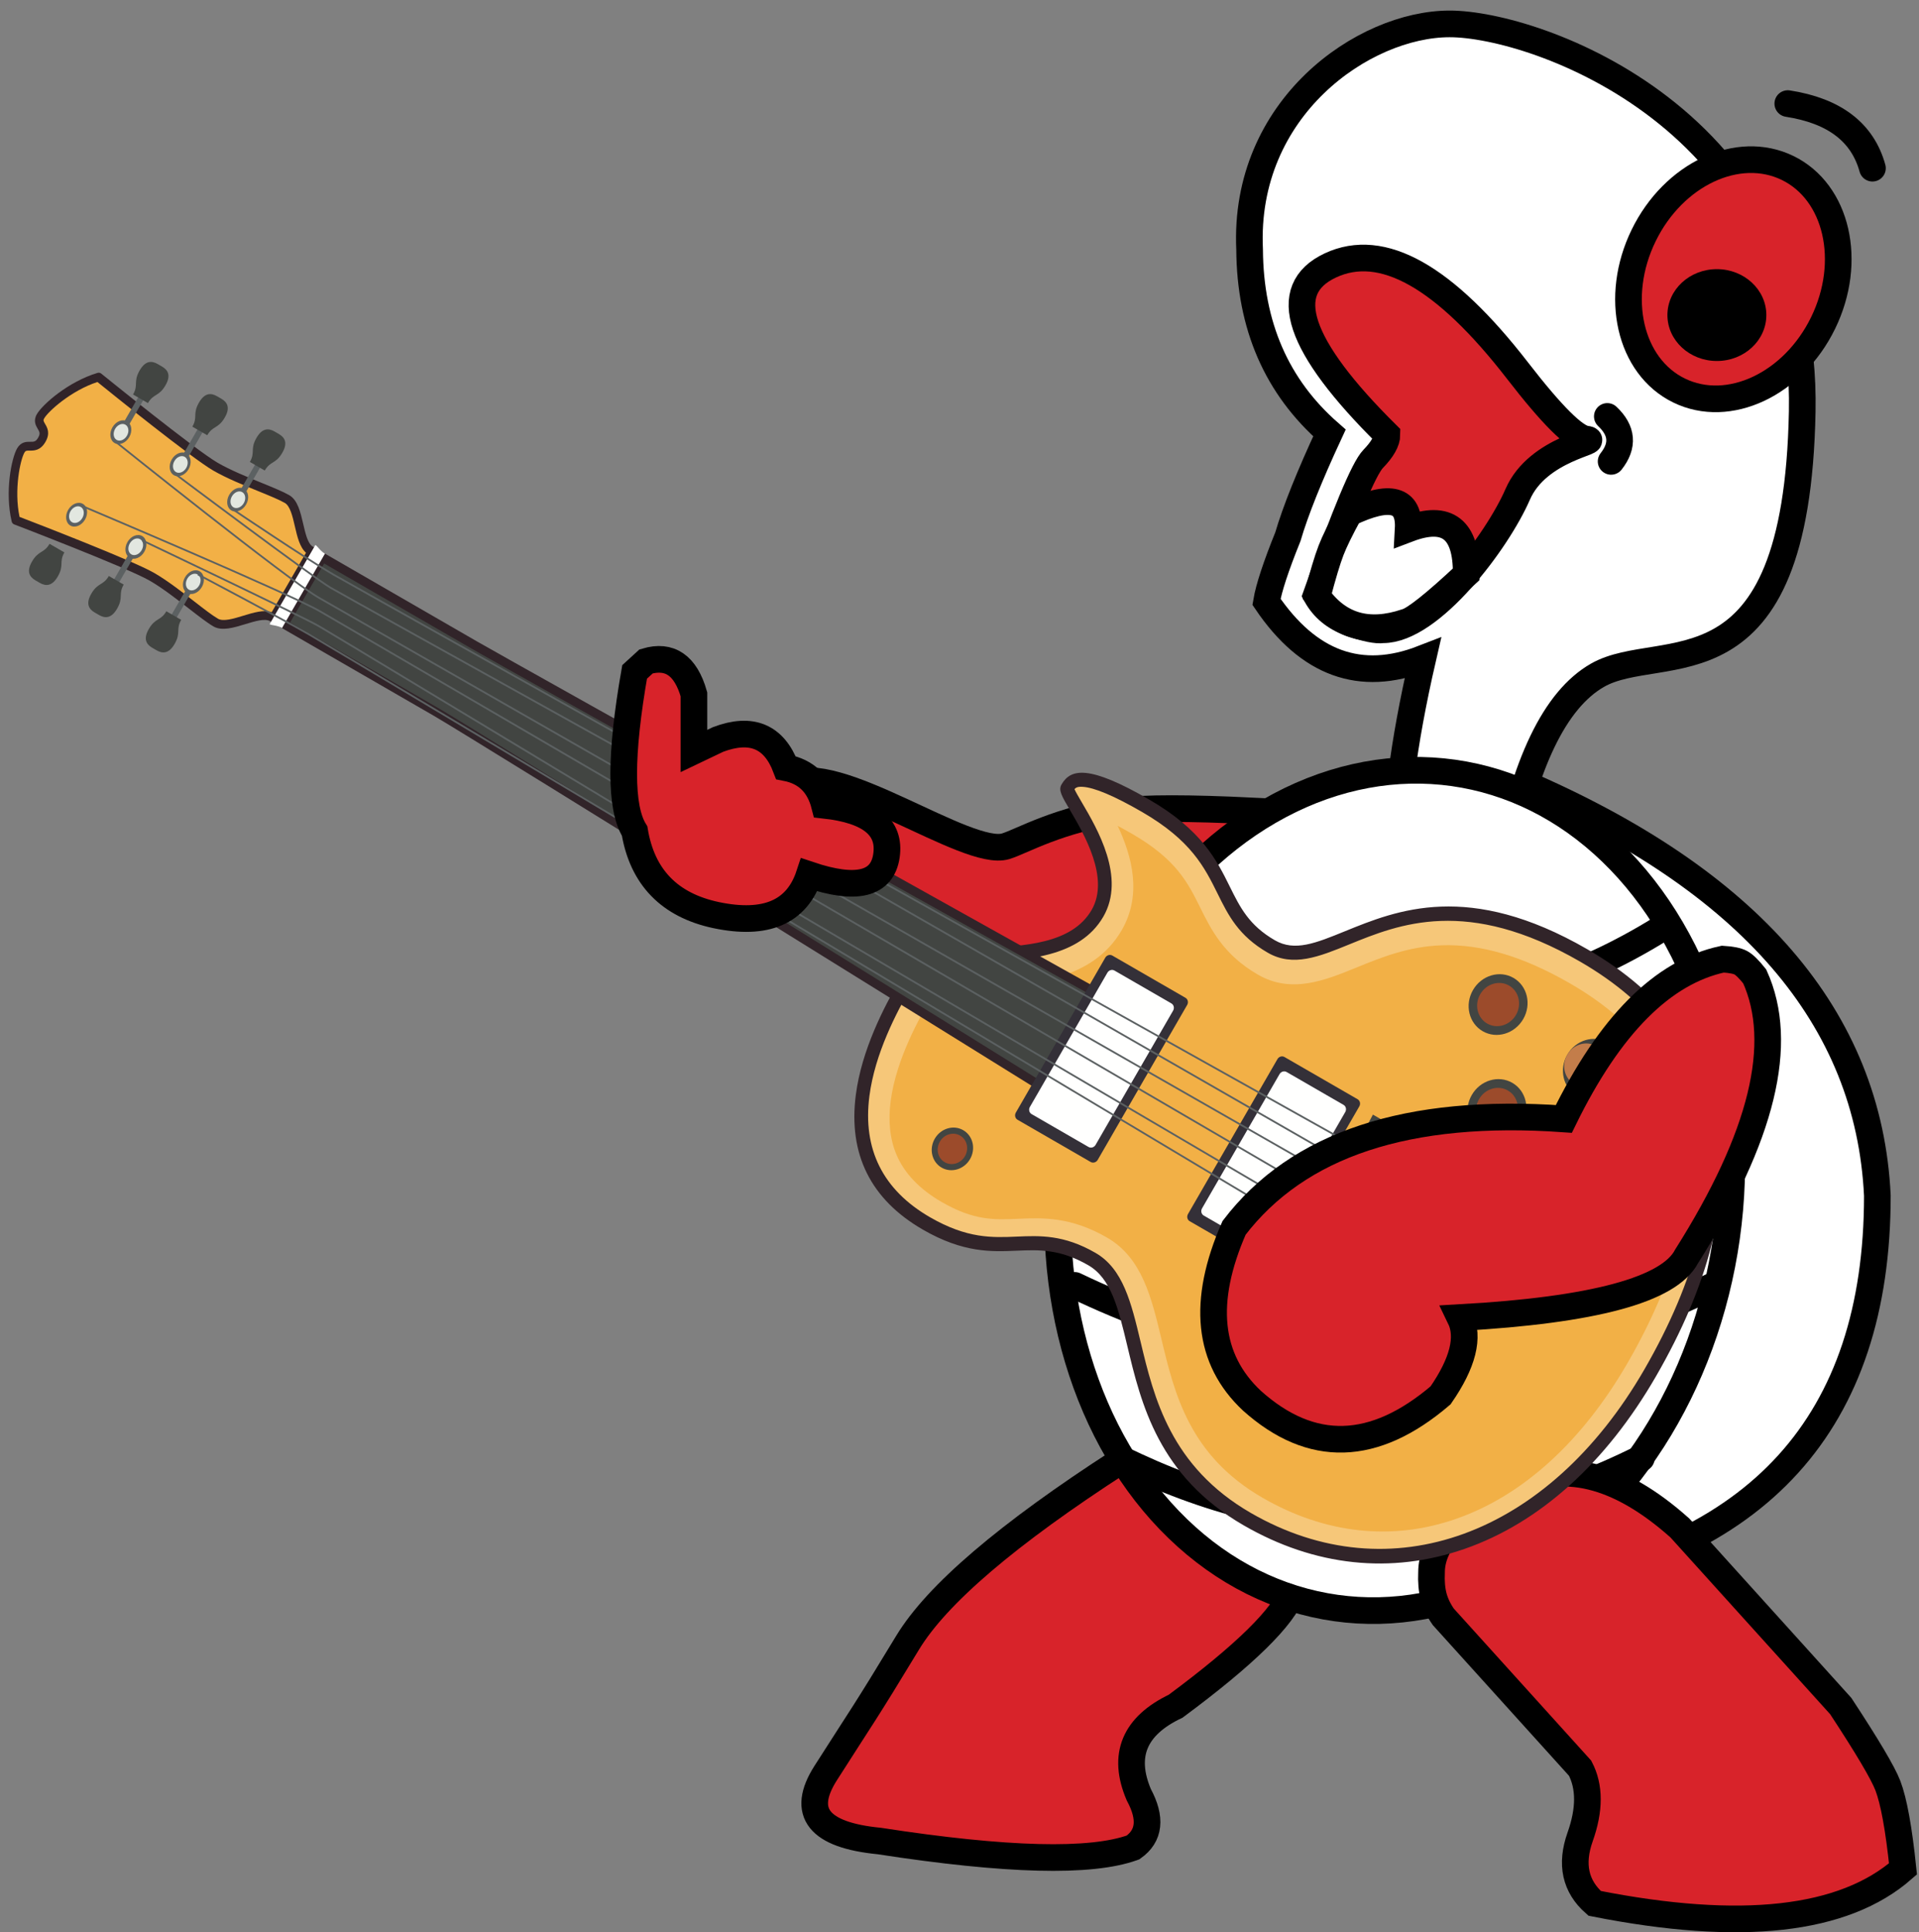 <?xml version="1.0" encoding="UTF-8"?>
<svg width="144px" height="145px" viewBox="0 0 144 145" version="1.1" xmlns="http://www.w3.org/2000/svg" xmlns:xlink="http://www.w3.org/1999/xlink">
    <rect x="0" y="0" width="144" height="145" fill="#808080" stroke="none"/>
    <!-- Generator: Sketch 46.2 (44496) - http://www.bohemiancoding.com/sketch -->
    <title>Group 11</title>
    <desc>Created with Sketch.</desc>
    <defs>
        <path d="M6.437,13.249 C-0.277,6.602 -1.691,2.37 2.193,0.555 C6.078,-1.26 10.762,1.377 16.246,8.466 C18.808,11.779 20.521,13.487 21.384,13.591 C22.679,13.746 17.762,14.241 16.246,17.739 C14.73,21.237 9.75,27.898 6.146,27.898 C5.649,27.968 4.825,27.799 3.674,27.391 C2.523,26.984 1.675,26.287 1.13,25.3 C3.286,19.197 4.709,15.789 5.4,15.077 C6.091,14.365 6.437,13.756 6.437,13.249 Z" id="path-1"></path>
    </defs>
    <g id="Page-1" stroke="none" stroke-width="1" fill="none" fill-rule="evenodd">
        <g id="Artboard" transform="translate(-929, -949)">
            <g id="Group-11" transform="translate(918, 950)">
                <g id="Group-6" transform="translate(0.291, 0.793)">
                    <path d="M124.839,117.445 C142.669,114.784 151.584,104.945 151.584,87.929 C150.949,74.609 142.034,64.262 124.839,56.887 C118.502,95.881 115.334,115.378 115.334,115.378 L124.839,117.445 Z" id="Path-9" stroke="#000000" stroke-width="2" fill="#FFFFFF"></path>
                    <path d="M117.474,47.622 C115.981,54.112 115.331,59.318 115.522,63.24 L123.652,63.287 C125.074,55.51 127.385,50.707 130.586,48.877 C135.387,46.132 145.527,51.079 145.946,29.093 C146.365,7.107 125.925,-0.011 119.478,1.36055038e-05 C113.031,0.011 103.983,6.294 104.478,16.932 C104.515,22.646 106.513,27.234 110.469,30.697 C108.961,33.945 107.921,36.541 107.35,38.485 C106.453,40.708 105.918,42.336 105.745,43.368 C108.894,48.02 112.804,49.438 117.474,47.622 Z" id="Path-4" stroke="#000000" stroke-width="2" fill="#FFFFFF"></path>
                    <ellipse id="Oval-18" stroke="#000000" stroke-width="2" fill="#D8232A" transform="translate(140.779, 19.162) scale(-1, 1) rotate(-26) translate(-140.779, -19.162) " cx="140.779" cy="19.162" rx="7.491" ry="9.29"></ellipse>
                    <path d="M144.368,7.488 C146.945,6.416 149.522,7.09 152.099,9.51" id="Path-36" stroke="#000000" stroke-width="2" stroke-linecap="round" transform="translate(148.234, 8.252) scale(-1, 1) rotate(-52) translate(-148.234, -8.252) "></path>
                    <path d="M104.772,59.064 C99.919,58.827 96.589,58.827 94.78,59.064 C90.207,59.664 87.391,61.34 86.178,61.711 C83.28,62.597 73.351,55.169 69.915,57.116 L72.429,64.219 L89.29,74.172 L99.835,71.024 L104.772,59.064 Z" id="Path-12" stroke="#000000" stroke-width="2" fill="#D8232A"></path>
                    <ellipse id="Oval-6" fill="#000000" transform="translate(139.542, 21.85) scale(-1, 1) translate(-139.542, -21.85) " cx="139.542" cy="21.85" rx="3.712" ry="3.446"></ellipse>
                    <g id="Path-7" transform="translate(108.348, 17.568)">
                        <mask id="mask-2" fill="white">
                            <use xlink:href="#path-1"></use>
                        </mask>
                        <use id="Mask" stroke="#000000" stroke-width="2" fill="#D8232A" xlink:href="#path-1"></use>
                    </g>
                    <path d="M130.011,31.973 C130.623,30.551 131.647,30.077 133.084,30.551" id="Path-64" stroke="#000000" stroke-width="2" stroke-linecap="round" transform="translate(131.547, 31.173) rotate(110) translate(-131.547, -31.173) "></path>
                    <path d="" id="Path-5" stroke="#979797"></path>
                    <path d="" id="Path-6" stroke="#979797"></path>
                    <path d="M94.743,107.875 C86.32,113.316 81.011,117.85 78.815,121.477 C75.521,126.917 75.489,126.834 72.666,131.263 C70.785,134.216 72.128,135.915 76.697,136.36 C86.233,137.831 92.578,137.991 95.732,136.841 C96.969,135.969 97.114,134.652 96.165,132.889 C94.904,129.935 95.826,127.719 98.93,126.242 C104.137,122.382 107.056,119.513 107.686,117.637 L96.196,107.5 L94.743,107.875 Z" id="Path-69" stroke="#000000" stroke-width="2" fill="#D8232A"></path>
                    <path d="M111.958,36.708 C115.026,35.249 116.499,35.646 116.376,37.897 C119.312,36.782 120.764,37.917 120.732,41.302 C118.345,43.535 116.837,44.73 116.209,44.889 C113.378,45.838 111.161,45.19 109.556,42.945 C109.967,41.375 110.311,40.229 110.589,39.507 C110.845,38.843 111.301,37.91 111.958,36.708 Z" id="Path-8" stroke="#000000" stroke-width="2" fill="#FFFFFF"></path>
                    <ellipse id="Oval-2" stroke="#000000" stroke-width="2" fill="#FFFFFF" transform="translate(115.365, 87.54) rotate(8) translate(-115.365, -87.54) " cx="115.365" cy="87.54" rx="25.152" ry="31.643"></ellipse>
                    <path d="M91.776,79.604 C107.458,87.331 123.025,87.331 138.476,79.604" id="Path-11" stroke="#000000" stroke-width="4" stroke-linecap="round"></path>
                    <path d="M91.357,94.663 C107.462,102.389 123.447,102.389 139.314,94.663" id="Path-11" stroke="#000000" stroke-width="2" stroke-linecap="round"></path>
                    <path d="M94.704,107.63 C107.858,114.111 120.916,114.111 133.876,107.63" id="Path-11" stroke="#000000" stroke-width="2" stroke-linecap="round"></path>
                    <path d="M97.632,67.892 C110.301,75.619 122.878,75.619 135.36,67.892" id="Path-11" stroke="#000000" stroke-width="2" stroke-linecap="round"></path>
                    <path d="M119.011,119.533 L129.28,130.896 C130.007,132.284 130.007,134.003 129.28,136.051 C128.553,138.1 128.916,139.762 130.37,141.037 C141.353,143.211 149.066,142.349 153.507,138.452 C153.197,135.449 152.818,133.365 152.372,132.2 C152.008,131.252 150.83,129.262 148.836,126.23 L136.764,112.866 C132.159,108.755 127.902,107.727 123.993,109.783 C120.084,111.838 118.13,113.976 118.13,116.196 C118.098,116.894 118.15,117.499 118.285,118.011 C118.42,118.523 118.662,119.03 119.011,119.533 Z" id="Path-68" stroke="#000000" stroke-width="2" fill="#D8232A"></path>
                    <g id="Group-7" transform="translate(74.247, 66.028) rotate(-60) translate(-74.247, -66.028) translate(48.747, -4.972)">
                        <path d="M23.354,77.804 C20.133,77.804 7.718,77.424 7.718,88.179 C7.718,94.632 11.61,94.822 11.61,100.262 C11.61,105.702 0.537,108.107 0.537,120.126 C0.537,132.146 9.865,140.813 25.166,140.813 C40.466,140.813 49.795,134.044 49.795,120.822 C49.795,104.986 38.655,105.518 38.655,100.199 C38.655,94.864 43.084,94.758 43.084,86.724 C43.084,81.03 41.943,80.988 41.317,80.988 C40.69,80.988 38.543,87.652 34.293,87.652 C28.588,87.652 26.575,77.804 23.354,77.804" id="Fill-272" fill="#F6C779"></path>
                        <path d="M22.603,78.308 C20.269,78.308 16.824,78.451 13.857,79.687 C10.14,81.234 8.254,84.092 8.254,88.179 C8.254,91.402 9.268,92.995 10.249,94.535 C11.182,96.001 12.147,97.517 12.147,100.262 C12.147,102.659 10.252,104.454 8.058,106.533 C4.946,109.481 1.074,113.15 1.074,120.126 C1.074,132.197 10.756,140.307 25.166,140.307 C40.702,140.307 49.258,133.387 49.258,120.822 C49.258,111.035 44.897,107.65 41.712,105.179 C39.783,103.682 38.118,102.389 38.118,100.199 C38.118,97.658 39.069,96.228 40.077,94.715 C41.291,92.891 42.547,91.005 42.547,86.724 C42.547,84.335 42.346,82.725 41.95,81.938 C41.785,81.61 41.648,81.525 41.492,81.502 C41.353,81.691 41.118,82.106 40.905,82.48 C39.78,84.465 37.685,88.158 34.293,88.158 C30.733,88.158 28.53,84.715 26.76,81.948 C25.563,80.077 24.433,78.31 23.354,78.31 L23.032,78.309 C22.899,78.309 22.756,78.308 22.603,78.308 M25.166,141.319 C17.636,141.319 11.268,139.255 6.751,135.35 C2.335,131.533 0,126.268 0,120.126 C0,112.732 4.046,108.899 7.297,105.819 C9.407,103.82 11.073,102.241 11.073,100.262 C11.073,97.798 10.225,96.466 9.328,95.056 C8.321,93.475 7.181,91.683 7.181,88.179 C7.181,83.654 9.281,80.485 13.424,78.76 C16.576,77.448 20.172,77.296 22.603,77.296 C22.757,77.296 22.902,77.296 23.036,77.297 L23.354,77.298 C25.039,77.298 26.263,79.211 27.68,81.425 C29.395,84.107 31.339,87.146 34.293,87.146 C37.042,87.146 38.939,83.8 39.958,82.003 C40.586,80.896 40.821,80.482 41.317,80.482 C42.7,80.482 43.621,81.544 43.621,86.724 C43.621,91.296 42.221,93.399 40.986,95.253 C40.023,96.7 39.192,97.949 39.192,100.199 C39.192,101.911 40.535,102.954 42.394,104.397 C45.744,106.997 50.332,110.557 50.332,120.822 C50.332,127.463 48.054,132.624 43.562,136.164 C39.222,139.585 33.032,141.319 25.166,141.319" id="Fill-273" fill="#312429"></path>
                        <path d="M22.419,80.01 C22.57,80.01 22.711,80.011 22.842,80.011 C22.902,80.011 22.961,80.011 23.017,80.012 C23.12,80.084 23.359,80.282 23.748,80.779 C24.199,81.356 24.683,82.114 25.197,82.916 C27.072,85.846 29.639,89.86 34.109,89.86 C37.208,89.86 39.312,87.728 40.731,85.682 C40.744,86.045 40.752,86.453 40.752,86.908 C40.752,90.752 39.672,92.374 38.529,94.092 C37.495,95.645 36.323,97.404 36.323,100.382 C36.323,103.29 38.449,104.939 40.504,106.535 C42.042,107.728 43.786,109.081 45.119,111.211 C46.696,113.731 47.463,116.935 47.463,121.006 C47.463,126.861 45.509,131.37 41.656,134.406 C39.777,135.887 37.429,137.026 34.678,137.791 C31.857,138.575 28.595,138.972 24.982,138.972 C18.135,138.972 12.394,137.138 8.381,133.669 C4.534,130.343 2.5,125.724 2.5,120.31 C2.5,113.96 5.961,110.681 9.015,107.788 C11.359,105.567 13.573,103.469 13.573,100.446 C13.573,97.28 12.443,95.505 11.446,93.938 C10.499,92.45 9.681,91.166 9.681,88.362 C9.681,86.46 10.14,84.88 11.045,83.669 C11.797,82.663 12.9,81.852 14.324,81.259 C17.323,80.01 21.025,80.01 22.419,80.01" id="Fill-274" fill="#F2B046"></path>
                        <path d="M45.035,125.665 C45.035,126.868 44,127.842 42.725,127.842 C41.449,127.842 40.415,126.868 40.415,125.665 C40.415,124.462 41.449,123.488 42.725,123.488 C44,123.488 45.035,124.462 45.035,125.665" id="Fill-275" fill="#424542"></path>
                        <path d="M44.369,125.665 C44.369,126.521 43.633,127.215 42.725,127.215 C41.816,127.215 41.08,126.521 41.08,125.665 C41.08,124.809 41.816,124.115 42.725,124.115 C43.633,124.115 44.369,124.809 44.369,125.665" id="Fill-276" fill="#9C4B2B"></path>
                        <path d="M44.369,125.038 C44.369,125.894 43.633,126.588 42.725,126.588 C41.816,126.588 41.08,125.894 41.08,125.038 C41.08,124.182 41.816,123.488 42.725,123.488 C43.633,123.488 44.369,124.182 44.369,125.038" id="Fill-277" fill="#C37D4A"></path>
                        <path d="M38.468,129.574 C38.468,130.776 37.434,131.751 36.158,131.751 C34.882,131.751 33.848,130.776 33.848,129.574 C33.848,128.371 34.882,127.396 36.158,127.396 C37.434,127.396 38.468,128.371 38.468,129.574" id="Fill-278" fill="#424542"></path>
                        <path d="M37.803,129.574 C37.803,130.43 37.066,131.124 36.158,131.124 C35.25,131.124 34.514,130.43 34.514,129.574 C34.514,128.718 35.25,128.023 36.158,128.023 C37.066,128.023 37.803,128.718 37.803,129.574" id="Fill-279" fill="#9C4B2B"></path>
                        <path d="M37.803,128.947 C37.803,129.803 37.066,130.497 36.158,130.497 C35.25,130.497 34.514,129.803 34.514,128.947 C34.514,128.091 35.25,127.396 36.158,127.396 C37.066,127.396 37.803,128.091 37.803,128.947" id="Fill-280" fill="#C37D4A"></path>
                        <path d="M15.158,87.064 C15.158,87.909 14.432,88.593 13.536,88.593 C12.64,88.593 11.914,87.909 11.914,87.064 C11.914,86.22 12.64,85.535 13.536,85.535 C14.432,85.535 15.158,86.22 15.158,87.064" id="Fill-281" fill="#424542"></path>
                        <path d="M14.691,87.064 C14.691,87.666 14.174,88.153 13.536,88.153 C12.898,88.153 12.381,87.666 12.381,87.064 C12.381,86.463 12.898,85.975 13.536,85.975 C14.174,85.975 14.691,86.463 14.691,87.064" id="Fill-282" fill="#9C4B2B"></path>
                        <path d="M38.837,120.97 C38.837,122.173 37.803,123.147 36.527,123.147 C35.252,123.147 34.217,122.173 34.217,120.97 C34.217,119.767 35.252,118.793 36.527,118.793 C37.803,118.793 38.837,119.767 38.837,120.97" id="Fill-284" fill="#424542"></path>
                        <path d="M38.172,120.97 C38.172,121.826 37.435,122.52 36.527,122.52 C35.619,122.52 34.883,121.826 34.883,120.97 C34.883,120.114 35.619,119.42 36.527,119.42 C37.435,119.42 38.172,120.114 38.172,120.97" id="Fill-285" fill="#9C4B2B"></path>
                        <path d="M45.7,117.111 C45.7,118.314 44.666,119.288 43.39,119.288 C42.114,119.288 41.08,118.314 41.08,117.111 C41.08,115.908 42.114,114.934 43.39,114.934 C44.666,114.934 45.7,115.908 45.7,117.111" id="Fill-287" fill="#424542"></path>
                        <path d="M45.035,117.111 C45.035,117.967 44.298,118.661 43.39,118.661 C42.482,118.661 41.746,117.967 41.746,117.111 C41.746,116.255 42.482,115.561 43.39,115.561 C44.298,115.561 45.035,116.255 45.035,117.111" id="Fill-288" fill="#9C4B2B"></path>
                        <path d="M22.56,37.156 C22.56,40.319 20.863,92.44 20.863,92.44 L29.1,92.44 C29.1,92.44 28.342,40.319 28.342,37.156 C28.342,34.467 28.342,26.871 28.342,23.955 L22.56,23.955 C22.56,26.871 22.56,34.467 22.56,37.156" id="Fill-291" fill="#424542"></path>
                        <path d="M21.209,92.124 L28.76,92.124 C28.696,87.732 28.007,40.156 28.007,37.156 L28.007,24.272 L22.896,24.272 L22.896,37.156 C22.896,40.157 21.353,87.695 21.209,92.124 Z M29.44,92.756 L20.517,92.756 L20.528,92.43 C20.545,91.909 22.225,40.278 22.225,37.156 L22.225,23.639 L28.678,23.639 L28.678,37.156 C28.678,40.281 29.428,91.915 29.436,92.436 L29.44,92.756 L29.44,92.756 Z" id="Fill-292" fill="#312429"></path>
                        <path d="M28.342,22.901 C28.342,21.762 30.803,20.624 30.803,19.443 C30.803,18.262 30.221,15.563 30.221,13.58 C30.221,11.598 31.653,2.615 31.653,2.615 C30.099,1.151 27.739,0.316 26.933,0.316 C26.128,0.316 26.503,1.281 25.451,1.281 C24.4,1.281 24.775,0.316 23.97,0.316 C23.164,0.316 20.792,1.161 19.25,2.615 C19.25,2.615 20.681,11.598 20.681,13.58 C20.681,15.563 20.1,18.262 20.1,19.443 C20.1,20.624 22.56,21.762 22.56,22.901 C22.56,22.93 22.56,22.966 22.56,23.006 L28.342,23.006 C28.342,22.966 28.342,22.93 28.342,22.901" id="Fill-293" fill="#F2B046"></path>
                        <path d="M22.876,22.69 L28.027,22.69 C28.143,22.078 28.74,21.52 29.32,20.979 C29.884,20.452 30.468,19.907 30.468,19.443 C30.468,18.949 30.36,18.167 30.235,17.26 C30.072,16.07 29.886,14.719 29.886,13.58 C29.886,11.72 31.097,3.983 31.296,2.728 C29.755,1.345 27.557,0.633 26.933,0.633 C26.772,0.633 26.736,0.673 26.608,0.899 C26.451,1.178 26.213,1.598 25.451,1.598 C24.69,1.598 24.452,1.178 24.295,0.899 C24.167,0.673 24.131,0.633 23.97,0.633 C23.345,0.633 21.147,1.345 19.607,2.728 C19.806,3.983 21.017,11.72 21.017,13.58 C21.017,14.719 20.831,16.07 20.668,17.26 C20.543,18.167 20.435,18.949 20.435,19.443 C20.435,19.907 21.019,20.452 21.583,20.979 C22.163,21.52 22.76,22.078 22.876,22.69 Z M28.342,23.323 L22.56,23.323 C22.375,23.323 22.225,23.181 22.225,23.006 L22.225,22.901 C22.225,22.469 21.659,21.939 21.111,21.428 C20.449,20.81 19.764,20.17 19.764,19.443 C19.764,18.908 19.875,18.107 20.002,17.179 C20.163,16.007 20.346,14.679 20.346,13.58 C20.346,11.644 18.932,2.751 18.918,2.662 C18.902,2.563 18.937,2.462 19.013,2.391 C20.678,0.821 23.125,0 23.97,0 C24.547,0 24.752,0.362 24.887,0.602 C25.024,0.844 25.092,0.965 25.451,0.965 C25.81,0.965 25.879,0.844 26.015,0.602 C26.151,0.362 26.356,0 26.933,0 C27.778,0 30.225,0.821 31.89,2.391 C31.965,2.462 32.001,2.563 31.985,2.662 C31.971,2.751 30.557,11.644 30.557,13.58 C30.557,14.679 30.74,16.007 30.901,17.179 C31.028,18.107 31.138,18.908 31.138,19.443 C31.138,20.17 30.454,20.81 29.792,21.428 C29.244,21.939 28.678,22.469 28.678,22.901 L28.678,23.006 C28.678,23.181 28.528,23.323 28.342,23.323 L28.342,23.323 Z" id="Fill-294" fill="#312429"></path>
                        <path d="M22.017,23.006 C22.017,23.203 22.236,23.529 22.236,23.955 L28.678,23.955 C28.678,23.529 28.882,23.203 28.882,23.006 L22.017,23.006" id="Fill-295" fill="#FFFFFE"></path>
                        <path d="M32.1,96.539 C32.1,96.749 31.92,96.919 31.698,96.919 L18.276,96.919 C18.053,96.919 17.873,96.749 17.873,96.539 L17.873,90.204 C17.873,89.994 18.053,89.824 18.276,89.824 L31.698,89.824 C31.92,89.824 32.1,89.994 32.1,90.204 L32.1,96.539" id="Fill-296" fill="#343038"></path>
                        <path d="M31.206,95.839 C31.206,96.048 31.025,96.218 30.803,96.218 L19.171,96.218 C18.948,96.218 18.768,96.048 18.768,95.839 L18.768,90.904 C18.768,90.695 18.948,90.525 19.171,90.525 L30.803,90.525 C31.025,90.525 31.206,90.695 31.206,90.904 L31.206,95.839" id="Fill-297" fill="#FFFFFE"></path>
                        <path d="M31.966,111.532 C31.966,111.742 31.786,111.912 31.564,111.912 L18.142,111.912 C17.919,111.912 17.739,111.742 17.739,111.532 L17.739,105.197 C17.739,104.987 17.919,104.818 18.142,104.818 L31.564,104.818 C31.786,104.818 31.966,104.987 31.966,105.197 L31.966,111.532" id="Fill-298" fill="#343038"></path>
                        <path d="M31.072,110.832 C31.072,111.042 30.891,111.211 30.669,111.211 L19.037,111.211 C18.814,111.211 18.634,111.042 18.634,110.832 L18.634,105.898 C18.634,105.688 18.814,105.518 19.037,105.518 L30.669,105.518 C30.891,105.518 31.072,105.688 31.072,105.898 L31.072,110.832" id="Fill-299" fill="#FFFFFE"></path>
                        <path d="M30.582,121.307 C30.582,121.517 30.402,121.687 30.179,121.687 L19.263,121.687 C19.041,121.687 18.86,121.517 18.86,121.307 L18.86,119.799 C18.86,119.59 19.041,119.42 19.263,119.42 L30.179,119.42 C30.402,119.42 30.582,119.59 30.582,119.799 L30.582,121.307" id="Fill-300" fill="#343038"></path>
                        <path d="M29.771,120.348 C29.771,120.558 29.591,120.727 29.368,120.727 L20.074,120.727 C19.852,120.727 19.671,120.558 19.671,120.348 L19.671,119.799 C19.671,119.59 19.852,119.42 20.074,119.42 L29.368,119.42 C29.591,119.42 29.771,119.59 29.771,119.799 L29.771,120.348" id="Fill-301" fill="#5C6162"></path>
                        <polyline id="Fill-302" fill="#424542" points="18.186 113.61 18.186 115.561 31.541 114.934 31.541 113.104 18.186 113.61"></polyline>
                        <path d="M17.169,5.213 C16.314,5.213 16.079,5.624 16.079,6.146 C16.079,6.204 16.079,6.459 16.079,6.517 C16.079,7.039 16.314,7.45 17.169,7.45 C18.159,7.45 18.142,6.976 18.982,6.976 L18.982,5.688 C18.142,5.688 18.159,5.213 17.169,5.213" id="Fill-340" fill="#424542"></path>
                        <path d="M22.829,6.355 C22.829,6.757 22.408,7.085 21.89,7.085 C21.371,7.085 20.95,6.757 20.95,6.355 C20.95,5.951 21.371,5.624 21.89,5.624 C22.408,5.624 22.829,5.951 22.829,6.355" id="Fill-341" fill="#5C6162"></path>
                        <path d="M22.549,6.339 C22.549,6.622 22.253,6.851 21.89,6.851 C21.525,6.851 21.23,6.622 21.23,6.339 C21.23,6.057 21.525,5.827 21.89,5.827 C22.253,5.827 22.549,6.057 22.549,6.339" id="Fill-342" fill="#E2E7E0"></path>
                        <polygon id="Fill-343" fill="#5C6162" points="28.808 6.388 32.532 6.388 32.532 5.952 28.808 5.952"></polygon>
                        <path d="M33.633,7.275 C34.489,7.275 34.724,6.864 34.724,6.342 C34.724,6.285 34.724,6.03 34.724,5.971 C34.724,5.45 34.489,5.038 33.633,5.038 C32.643,5.038 32.66,5.513 31.821,5.513 L31.821,6.801 C32.66,6.801 32.643,7.275 33.633,7.275" id="Fill-344" fill="#424542"></path>
                        <path d="M27.974,6.134 C27.974,5.731 28.394,5.404 28.913,5.404 C29.432,5.404 29.853,5.731 29.853,6.134 C29.853,6.538 29.432,6.864 28.913,6.864 C28.394,6.864 27.974,6.538 27.974,6.134" id="Fill-345" fill="#5C6162"></path>
                        <path d="M28.254,6.149 C28.254,5.867 28.549,5.637 28.913,5.637 C29.277,5.637 29.572,5.867 29.572,6.149 C29.572,6.432 29.277,6.662 28.913,6.662 C28.549,6.662 28.254,6.432 28.254,6.149" id="Fill-346" fill="#E2E7E0"></path>
                        <polygon id="Fill-347" fill="#5C6162" points="18.405 11.654 22.129 11.654 22.129 11.218 18.405 11.218"></polygon>
                        <path d="M17.304,10.274 C16.448,10.274 16.213,10.685 16.213,11.207 C16.213,11.265 16.213,11.52 16.213,11.578 C16.213,12.1 16.448,12.511 17.304,12.511 C18.294,12.511 18.277,12.037 19.116,12.037 L19.116,10.748 C18.277,10.748 18.294,10.274 17.304,10.274" id="Fill-348" fill="#424542"></path>
                        <path d="M22.963,11.415 C22.963,11.819 22.542,12.146 22.024,12.146 C21.505,12.146 21.084,11.819 21.084,11.415 C21.084,11.012 21.505,10.685 22.024,10.685 C22.542,10.685 22.963,11.012 22.963,11.415" id="Fill-349" fill="#5C6162"></path>
                        <path d="M22.683,11.4 C22.683,11.683 22.388,11.912 22.024,11.912 C21.66,11.912 21.365,11.683 21.365,11.4 C21.365,11.117 21.66,10.888 22.024,10.888 C22.388,10.888 22.683,11.117 22.683,11.4" id="Fill-350" fill="#E2E7E0"></path>
                        <polygon id="Fill-351" fill="#5C6162" points="28.942 11.449 32.667 11.449 32.667 11.013 28.942 11.013"></polygon>
                        <path d="M33.768,12.337 C34.623,12.337 34.858,11.925 34.858,11.404 C34.858,11.346 34.858,11.09 34.858,11.032 C34.858,10.511 34.623,10.1 33.768,10.1 C32.778,10.1 32.794,10.574 31.956,10.574 L31.956,11.862 C32.794,11.862 32.778,12.337 33.768,12.337" id="Fill-352" fill="#424542"></path>
                        <path d="M28.108,11.195 C28.108,10.792 28.529,10.465 29.048,10.465 C29.566,10.465 29.987,10.792 29.987,11.195 C29.987,11.598 29.566,11.925 29.048,11.925 C28.529,11.925 28.108,11.598 28.108,11.195" id="Fill-353" fill="#5C6162"></path>
                        <path d="M28.389,11.211 C28.389,10.927 28.683,10.698 29.048,10.698 C29.411,10.698 29.707,10.927 29.707,11.211 C29.707,11.493 29.411,11.723 29.048,11.723 C28.683,11.723 28.389,11.493 28.389,11.211" id="Fill-354" fill="#E2E7E0"></path>
                        <polygon id="Fill-355" fill="#5C6162" points="18.271 16.715 21.995 16.715 21.995 16.279 18.271 16.279"></polygon>
                        <path d="M17.169,15.335 C16.314,15.335 16.079,15.746 16.079,16.268 C16.079,16.326 16.079,16.581 16.079,16.639 C16.079,17.161 16.314,17.572 17.169,17.572 C18.159,17.572 18.142,17.098 18.982,17.098 L18.982,15.809 C18.142,15.809 18.159,15.335 17.169,15.335" id="Fill-356" fill="#424542"></path>
                        <path d="M22.829,16.476 C22.829,16.88 22.408,17.207 21.89,17.207 C21.371,17.207 20.95,16.88 20.95,16.476 C20.95,16.073 21.371,15.746 21.89,15.746 C22.408,15.746 22.829,16.073 22.829,16.476" id="Fill-357" fill="#5C6162"></path>
                        <path d="M22.549,16.461 C22.549,16.744 22.253,16.973 21.89,16.973 C21.525,16.973 21.23,16.744 21.23,16.461 C21.23,16.178 21.525,15.949 21.89,15.949 C22.253,15.949 22.549,16.178 22.549,16.461" id="Fill-358" fill="#E2E7E0"></path>
                        <polygon id="Fill-359" fill="#5C6162" points="28.808 16.51 32.532 16.51 32.532 16.074 28.808 16.074"></polygon>
                        <path d="M33.633,17.398 C34.489,17.398 34.724,16.987 34.724,16.465 C34.724,16.406 34.724,16.152 34.724,16.094 C34.724,15.572 34.489,15.161 33.633,15.161 C32.643,15.161 32.66,15.635 31.821,15.635 L31.821,16.923 C32.66,16.923 32.643,17.398 33.633,17.398" id="Fill-360" fill="#424542"></path>
                        <path d="M27.974,16.256 C27.974,15.853 28.394,15.526 28.913,15.526 C29.432,15.526 29.853,15.853 29.853,16.256 C29.853,16.659 29.432,16.987 28.913,16.987 C28.394,16.987 27.974,16.659 27.974,16.256" id="Fill-361" fill="#5C6162"></path>
                        <path d="M28.254,16.272 C28.254,15.989 28.549,15.759 28.913,15.759 C29.277,15.759 29.572,15.989 29.572,16.272 C29.572,16.554 29.277,16.784 28.913,16.784 C28.549,16.784 28.254,16.554 28.254,16.272" id="Fill-362" fill="#E2E7E0"></path>
                        <path d="M24.397,120.346 L24.263,120.346 C24.267,119.427 24.677,28.472 24.677,25.783 C24.677,23.097 22.637,6.709 22.616,6.544 L22.749,6.529 C22.77,6.695 24.811,23.09 24.811,25.783 C24.811,28.472 24.401,119.428 24.397,120.346" id="Fill-365" fill="#5C6162"></path>
                        <path d="M22.708,120.072 L22.574,120.072 C22.578,119.525 22.966,65.371 23.038,60.394 C23.073,57.955 23.223,50.196 23.367,42.693 C23.523,34.613 23.67,26.98 23.67,26.242 C23.67,24.827 22.626,11.734 22.616,11.602 L22.75,11.593 C22.76,11.725 23.805,24.822 23.805,26.242 C23.805,26.982 23.657,34.614 23.502,42.695 C23.357,50.198 23.207,57.957 23.172,60.396 C23.1,65.372 22.712,119.526 22.708,120.072" id="Fill-366" fill="#5C6162"></path>
                        <path d="M21.473,120.479 L21.339,120.477 C21.353,119.555 22.764,28.244 22.764,25.91 C22.764,23.576 22.496,16.55 22.494,16.479 L22.628,16.474 C22.63,16.545 22.899,23.574 22.899,25.91 C22.899,28.245 21.487,119.557 21.473,120.479" id="Fill-367" fill="#5C6162"></path>
                        <path d="M25.923,120.237 C25.919,119.314 25.516,27.894 25.516,25.205 C25.516,22.511 28.017,6.22 28.042,6.055 L28.175,6.074 C28.149,6.238 25.65,22.521 25.65,25.205 C25.65,27.894 26.053,119.314 26.057,120.237 L25.923,120.237" id="Fill-368" fill="#5C6162"></path>
                        <path d="M27.343,120.722 C27.342,120.163 27.219,64.757 27.148,59.78 C27.12,57.814 27.029,52.279 26.933,46.418 C26.78,37.067 26.606,26.468 26.606,25.593 C26.606,24.173 28.16,11.318 28.176,11.188 L28.309,11.202 C28.293,11.332 26.741,24.18 26.741,25.593 C26.741,26.467 26.914,37.066 27.067,46.417 C27.163,52.277 27.254,57.812 27.282,59.779 C27.354,64.756 27.477,120.163 27.478,120.722 L27.343,120.722" id="Fill-369" fill="#5C6162"></path>
                        <path d="M28.842,120.243 C28.829,119.317 27.567,27.582 27.567,25.247 C27.567,22.91 28.037,16.26 28.041,16.193 L28.175,16.201 C28.17,16.268 27.702,22.914 27.702,25.247 C27.702,27.582 28.964,119.315 28.976,120.242 L28.842,120.243" id="Fill-370" fill="#5C6162"></path>
                    </g>
                    <path d="M58.33,48.628 C57.24,54.845 57.24,58.825 58.33,60.568 C58.905,64.027 60.941,66.13 64.439,66.877 C68.185,67.665 70.517,66.657 71.436,63.852 C74.984,65.045 76.914,64.567 77.228,62.42 C77.542,60.272 75.993,59.01 72.58,58.634 C72.177,57.05 71.211,56.111 69.683,55.817 C68.79,53.464 67.096,52.757 64.602,53.693 L62.78,54.563 L62.78,50.308 C62.159,48.136 60.963,47.313 59.192,47.839 L58.33,48.628 Z" id="Path-14" stroke="#000000" stroke-width="2" fill="#D8232A"></path>
                    <path d="M139.986,70.182 C135.472,71.147 131.496,75.144 128.057,82.172 C116.354,81.344 108.106,84.07 103.312,90.349 C100.885,95.889 101.334,100.214 104.657,103.321 C109.109,107.305 113.826,107.169 118.809,102.914 C120.492,100.483 120.978,98.539 120.269,97.081 C130.296,96.521 135.962,94.99 137.269,92.487 C142.951,83.5 144.656,76.498 142.383,71.481 C141.956,70.942 141.607,70.599 141.335,70.451 C141.074,70.31 140.625,70.22 139.986,70.182 Z" id="Path-10" stroke="#000000" stroke-width="2" fill="#D8232A"></path>
                </g>
            </g>
        </g>
    </g>
</svg>